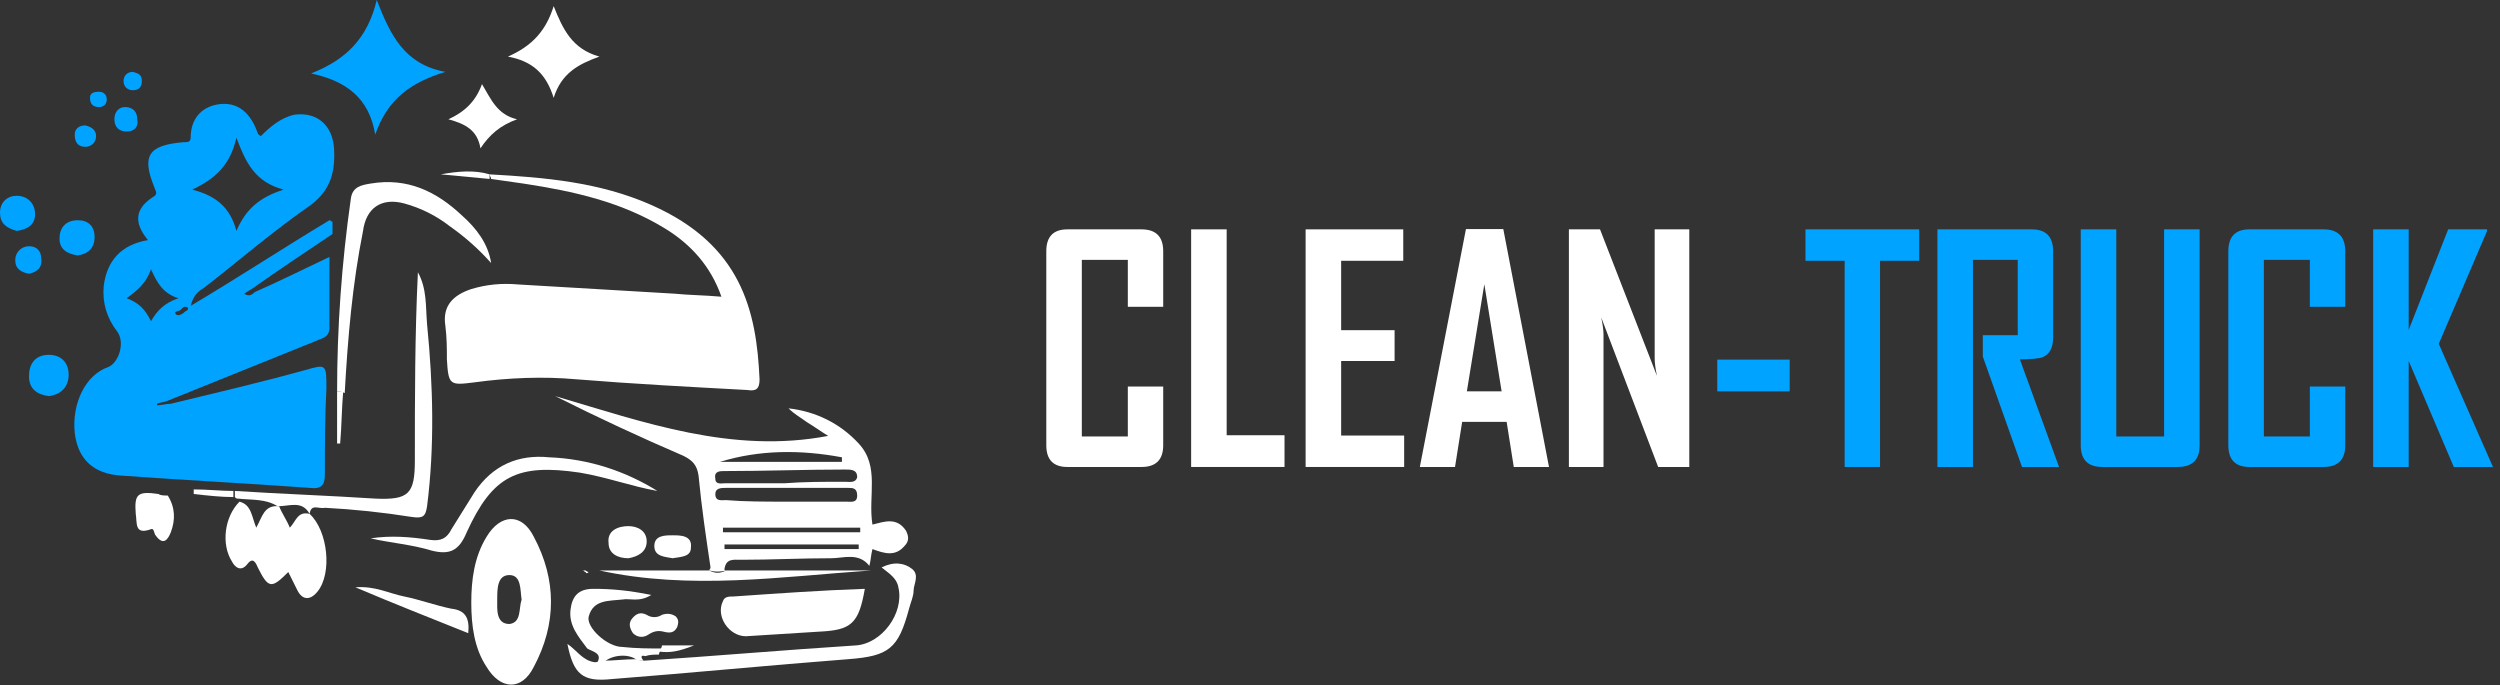 <svg width="270" height="74" viewBox="0 0 270 74" fill="none" xmlns="http://www.w3.org/2000/svg">
<rect x="0" y="0" width="270" height="74" fill="#333333" stroke="none"/>
<path d="M193.287 42.267H185.466V38.84H193.287V42.267Z" fill="#00A3FF"/>
<path d="M207.274 28.165H203.044V50.433H199.223V28.165H194.993V24.77H207.274V28.165Z" fill="#00A3FF"/>
<path d="M222.377 50.433H218.376L214.145 38.512C214.145 38.512 214.145 37.741 214.145 36.2H217.916V28.066H213.079V50.433H209.242V24.77H219.425C220.966 24.77 221.737 25.558 221.737 27.132V36.462C221.737 37.544 221.371 38.244 220.638 38.561C220.245 38.725 219.414 38.807 218.146 38.807L222.377 50.433Z" fill="#00A3FF"/>
<path d="M237.561 48.088C237.561 49.651 236.774 50.433 235.199 50.433H227.05C225.498 50.433 224.721 49.651 224.721 48.088V24.77H228.558V47.137H233.724V24.77H237.561V48.088Z" fill="#00A3FF"/>
<path d="M253.286 48.088C253.286 49.651 252.504 50.433 250.941 50.433H242.939C241.42 50.433 240.66 49.651 240.66 48.088V27.132C240.66 25.558 241.42 24.77 242.939 24.77H250.941C252.504 24.77 253.286 25.558 253.286 27.132V33.133H249.465V28.066H244.497V47.137H249.465V41.742H253.286V48.088Z" fill="#00A3FF"/>
<path d="M269.241 50.433H265.01L260.14 38.987V50.433H256.303V24.77H260.14V35.626L264.403 24.77H268.601V24.951L263.387 37.134L269.241 50.433Z" fill="#00A3FF"/>
<path d="M125.626 48.088C125.626 49.652 124.844 50.433 123.281 50.433H115.279C113.76 50.433 113 49.652 113 48.088V27.132C113 25.558 113.76 24.771 115.279 24.771H123.281C124.844 24.771 125.626 25.558 125.626 27.132V33.134H121.805V28.067H116.837V47.137H121.805V41.742H125.626V48.088Z" fill="white"/>
<path d="M138.728 50.433H128.643V24.771H132.48V47.006H138.728V50.433Z" fill="white"/>
<path d="M151.649 50.433H141.007V24.771H151.551V28.165H144.844V35.659H150.616V38.988H144.844V47.039H151.649V50.433Z" fill="white"/>
<path d="M167.292 50.433H163.488L162.717 45.563H157.913L157.142 50.433H153.354V50.368L158.323 24.738H162.356L167.292 50.433ZM162.176 42.267L160.307 30.691L158.421 42.267H162.176Z" fill="white"/>
<path d="M182.443 50.433H179.082L172.933 34.282C173.097 35.069 173.179 35.686 173.179 36.135V50.433H169.44V24.771H172.802L178.951 40.595C178.787 39.808 178.705 39.19 178.705 38.742V24.771H182.443V50.433Z" fill="white"/>
<g clip-path="url(#clip0_32482_237)">
<path d="M35.581 27.749C35.581 30.227 35.581 32.87 35.581 35.347C35.581 36.504 34.758 36.504 34.099 36.834C28.827 38.981 23.391 41.129 18.12 43.276C17.791 43.441 17.297 43.441 16.967 43.606V43.772C17.461 43.772 17.956 43.606 18.45 43.606C23.227 42.45 28.168 41.294 32.946 39.972C35.252 39.312 35.252 39.312 35.252 41.955C35.087 45.093 35.087 48.231 35.087 51.205C35.087 52.361 34.758 52.856 33.44 52.691C26.686 52.196 19.932 51.865 13.178 51.37C10.049 51.205 8.401 49.553 8.072 46.745C7.742 43.606 9.225 40.468 11.696 39.642C12.849 39.147 13.508 36.999 12.684 35.843C11.531 34.356 11.037 32.705 11.202 30.888C11.531 28.245 13.014 26.428 15.979 25.932C14.496 24.115 14.496 22.629 16.473 21.307C17.132 20.977 16.802 20.646 16.638 20.151C15.32 16.847 15.979 15.691 19.767 15.361C20.262 15.361 20.591 15.361 20.591 14.865C20.591 12.718 21.909 11.396 23.886 11.231C26.027 11.066 27.18 12.553 27.839 14.37C27.839 14.37 27.839 14.535 28.168 14.7C29.157 13.709 30.31 12.718 31.792 12.388C34.263 12.057 35.91 13.544 36.075 16.021C36.24 18.829 35.581 20.812 33.11 22.463C29.322 25.106 25.698 28.245 22.074 31.053C21.579 31.383 20.921 31.713 20.591 33.035C25.862 29.896 30.639 26.758 35.581 23.785C35.746 23.785 35.746 23.95 35.91 23.95C35.91 24.446 35.91 24.776 35.91 25.271C32.946 27.254 29.98 29.236 27.18 31.218C26.851 31.383 26.686 31.548 26.357 31.713C26.851 32.044 27.18 31.879 27.509 31.548C30.145 30.392 32.781 29.071 35.581 27.749ZM19.603 33.365C19.438 33.696 18.779 33.53 18.944 33.861C19.108 34.191 19.603 34.026 19.932 33.696C20.097 33.53 20.426 33.53 20.262 33.2C19.932 33.035 19.767 33.2 19.603 33.365ZM25.533 14.865C24.874 17.838 23.227 19.325 20.756 20.481C23.391 21.142 24.874 22.463 25.533 24.941C26.521 22.629 28.004 21.307 30.639 20.481C27.509 19.655 26.521 17.508 25.533 14.865ZM13.673 32.209C14.99 32.705 15.649 33.365 16.308 34.687C16.967 33.53 17.791 32.705 19.273 32.209C17.626 31.713 16.967 30.557 16.308 29.071C15.814 30.557 14.826 31.383 13.673 32.209Z" fill="#00A3FF"/>
<path d="M33.605 7.929C37.394 6.442 39.7 4.129 40.689 0C42.171 3.799 43.654 6.938 48.101 7.763C44.313 8.92 41.842 10.737 40.524 14.536C39.865 10.571 37.394 8.754 33.605 7.929Z" fill="#00A3FF"/>
<path d="M5.272 42.781C3.954 42.616 3.131 41.955 3.131 40.634C3.131 39.312 3.79 38.321 5.272 38.321C6.59 38.321 7.414 39.147 7.414 40.469C7.414 41.79 6.59 42.616 5.272 42.781Z" fill="#00A3FF"/>
<path d="M1.812 24.943C0.659 24.612 0 24.117 0 22.96C0 21.804 0.824 21.144 1.812 21.144C2.965 21.144 3.789 21.969 3.789 23.126C3.789 24.282 2.965 24.777 1.812 24.943Z" fill="#00A3FF"/>
<path d="M8.402 27.585C7.249 27.42 6.426 26.924 6.426 25.768C6.426 24.612 7.085 23.786 8.402 23.786C9.556 23.786 10.214 24.447 10.214 25.603C10.214 26.759 9.556 27.42 8.402 27.585Z" fill="#00A3FF"/>
<path d="M3.13 29.567C2.306 29.402 1.647 29.071 1.647 28.08C1.647 27.255 2.306 26.594 3.13 26.594C3.954 26.594 4.448 27.089 4.448 27.915C4.613 28.906 3.954 29.402 3.13 29.567Z" fill="#00A3FF"/>
<path d="M13.672 14.205C12.849 14.205 12.354 13.71 12.354 12.884C12.354 12.058 12.849 11.562 13.508 11.562C14.331 11.562 14.825 12.058 14.825 12.884C14.99 13.71 14.496 14.205 13.672 14.205Z" fill="#00A3FF"/>
<path d="M9.225 13.544C9.884 13.709 10.378 14.04 10.378 14.7C10.378 15.361 9.884 15.856 9.225 15.856C8.402 15.856 8.072 15.361 8.072 14.535C8.072 13.874 8.566 13.544 9.225 13.544Z" fill="#00A3FF"/>
<path d="M14.331 7.763C14.99 7.928 15.319 8.093 15.319 8.754C15.319 9.414 14.99 9.745 14.331 9.745C13.837 9.745 13.343 9.414 13.343 8.754C13.343 8.093 13.837 7.763 14.331 7.763Z" fill="#00A3FF"/>
<path d="M10.707 9.911C11.201 9.911 11.531 10.242 11.531 10.737C11.531 11.233 11.201 11.563 10.707 11.563C10.048 11.563 9.719 11.233 9.719 10.572C9.719 10.076 10.048 9.911 10.707 9.911Z" fill="#00A3FF"/>
<path d="M52.876 18.831C58.806 19.161 64.736 19.657 70.337 22.135C80.056 26.429 81.703 33.532 82.032 40.965C82.032 41.956 81.703 42.286 80.715 42.121C74.62 41.791 68.36 41.461 62.265 40.965C58.641 40.635 54.853 40.8 51.229 41.295C48.593 41.626 48.428 41.626 48.264 38.818C48.264 37.661 48.264 36.505 48.099 35.184C47.769 33.036 48.922 31.88 50.899 31.219C52.546 30.724 54.194 30.559 56.006 30.724C61.606 31.054 67.207 31.385 72.808 31.715C74.455 31.88 76.102 31.88 77.914 32.045C76.761 28.742 74.62 26.429 71.984 24.777C67.207 21.804 61.936 20.648 56.5 19.822C55.347 19.657 54.194 19.492 53.041 19.327C53.041 19.161 52.876 18.996 52.876 18.831Z" fill="white"/>
<path d="M76.762 61.446C76.268 58.143 75.774 54.839 75.444 51.37C75.279 50.214 74.785 49.719 73.797 49.223C69.185 47.241 64.572 45.094 59.96 42.781C69.514 45.589 79.068 49.058 89.446 47.076C88.622 46.58 87.963 46.085 87.14 45.589C86.481 45.094 85.822 44.763 85.163 44.103C88.128 44.433 90.764 45.755 92.74 47.902C95.046 50.38 93.729 53.518 94.223 56.656C95.541 56.326 96.859 55.83 97.847 57.317C98.176 57.978 98.176 58.473 97.682 58.969C96.694 60.125 95.541 59.795 94.223 59.299C94.058 59.96 94.058 60.455 93.893 61.116C92.74 59.63 91.093 60.29 89.775 60.29C86.481 60.29 83.351 60.455 80.056 60.455C79.233 60.455 78.409 60.29 78.245 61.446C77.586 61.446 77.256 61.446 76.762 61.446ZM84.834 54.179C86.975 54.179 89.116 54.179 91.422 54.179C91.917 54.179 92.576 54.344 92.576 53.518C92.576 52.692 92.081 52.692 91.587 52.692C87.14 52.692 82.692 52.692 78.409 52.692C77.915 52.692 77.256 52.692 77.256 53.353C77.256 54.179 77.915 54.013 78.409 54.013C80.386 54.179 82.692 54.179 84.834 54.179ZM84.669 52.196C86.81 52.031 88.952 52.031 91.258 52.031C91.752 52.031 92.411 52.196 92.576 51.536C92.576 50.71 91.917 50.71 91.258 50.71C86.975 50.71 82.527 50.875 78.245 50.875C77.75 50.875 77.091 50.875 77.256 51.701C77.256 52.362 77.915 52.196 78.245 52.196C80.386 52.196 82.527 52.196 84.669 52.196ZM92.905 57.482C92.905 57.317 92.905 57.152 92.905 56.987C87.963 56.987 83.022 56.987 78.08 56.987C78.08 57.152 78.08 57.317 78.08 57.482C83.022 57.482 87.963 57.482 92.905 57.482ZM77.75 49.884C82.198 49.884 86.481 49.884 90.928 49.884C90.928 49.719 90.928 49.554 90.928 49.388C86.481 48.562 82.033 48.562 77.75 49.884ZM78.245 58.804C78.245 58.969 78.245 59.134 78.245 59.299C83.022 59.299 87.963 59.299 92.74 59.299C92.74 59.134 92.74 58.969 92.74 58.804C87.963 58.804 83.186 58.804 78.245 58.804Z" fill="white"/>
<path d="M50.899 65.08C50.899 62.602 51.229 60.125 52.547 57.977C54.029 55.5 56.335 55.334 57.653 57.977C60.124 62.602 60.124 67.392 57.653 72.017C56.335 74.66 54.029 74.495 52.547 72.017C51.229 70.035 50.899 67.558 50.899 65.08ZM56.335 64.75C56.171 63.759 56.335 62.107 55.018 62.107C53.7 62.107 53.7 63.593 53.7 64.75C53.7 65.741 53.535 67.392 55.018 67.392C56.335 67.227 56.006 65.741 56.335 64.75Z" fill="white"/>
<path d="M69.515 71.358C77.092 70.862 84.669 70.202 92.411 69.706C95.212 69.541 97.683 66.237 97.024 63.429C96.859 62.438 96.035 61.943 95.212 61.282C96.53 60.621 97.683 60.786 98.506 61.447C99.33 62.108 98.671 63.099 98.671 63.76C98.671 64.42 98.342 65.081 98.177 65.742C97.024 70.036 96.035 70.862 91.588 71.193C83.022 71.853 74.621 72.679 66.055 73.34C62.926 73.67 61.937 72.844 61.278 69.541C62.267 70.202 62.926 71.358 64.243 71.523C64.573 71.523 64.902 71.358 65.067 71.358C66.22 71.358 67.538 71.193 68.691 71.193C69.02 71.358 69.35 71.358 69.515 71.358Z" fill="white"/>
<path d="M33.441 55.501C35.418 57.318 35.912 61.943 34.265 63.925C33.441 64.916 32.617 64.751 32.123 63.76C31.794 63.099 31.464 62.439 31.135 61.778C29.323 63.595 28.994 63.595 27.84 61.282C27.511 60.456 27.181 60.291 26.687 60.952C26.028 61.778 25.369 61.282 25.04 60.622C23.887 58.805 24.216 55.831 25.864 54.18C27.181 54.51 27.181 55.831 27.676 56.988C28.335 55.831 28.499 54.51 30.147 54.675C30.476 55.501 30.97 56.162 31.3 56.988C31.959 56.327 32.123 55.171 33.441 55.501Z" fill="white"/>
<path d="M33.439 55.501C32.615 54.014 31.297 54.675 29.98 54.675C28.662 53.849 27.179 54.014 25.697 53.849C25.532 53.849 25.532 53.849 25.367 53.684C25.367 53.518 25.367 53.188 25.367 53.023C30.474 53.353 35.415 53.518 40.522 53.849C44.146 54.014 44.805 53.353 44.805 49.719C44.805 42.947 44.805 36.175 45.134 29.402C46.123 31.219 45.958 33.036 46.123 35.018C46.782 41.626 46.946 48.233 46.123 54.675C45.958 55.831 45.628 55.996 44.475 55.831C41.346 55.335 38.216 55.005 35.086 54.84C34.427 55.005 33.603 54.344 33.439 55.501Z" fill="white"/>
<path d="M93.401 63.594C92.743 67.393 91.919 68.054 88.46 68.219C85.824 68.384 83.189 68.549 80.553 68.714C78.741 68.714 77.258 66.567 78.082 64.915C78.247 64.42 78.741 64.42 79.235 64.42C84.012 64.089 88.624 63.759 93.401 63.594Z" fill="white"/>
<path d="M36.406 42.288C36.406 35.35 36.9 28.413 37.889 21.475C38.053 20.154 39.042 19.988 40.03 19.823C43.984 19.163 47.113 20.649 49.914 23.292C51.396 24.613 52.714 26.265 53.044 28.413C51.726 26.926 50.243 25.605 48.596 24.448C47.113 23.292 45.466 22.466 43.654 21.971C41.183 21.31 39.536 22.466 39.207 24.944C38.053 30.725 37.559 36.506 37.23 42.453C36.9 42.288 36.736 42.288 36.406 42.288Z" fill="white"/>
<path d="M70.998 53.023C68.197 52.527 65.562 51.536 62.597 51.04C55.843 50.049 53.207 51.371 50.407 57.482C49.583 59.465 48.595 59.96 46.618 59.465C44.477 58.804 42.171 58.639 40.029 58.143C42.171 57.813 44.312 57.978 46.454 58.308C47.607 58.473 48.266 58.143 48.76 57.152C49.583 55.831 50.407 54.509 51.231 53.188C53.207 50.215 56.008 49.058 59.302 49.389C63.585 49.554 67.538 50.875 70.998 53.023Z" fill="white"/>
<path d="M54.855 6.112C57.49 4.956 58.973 3.304 59.796 0.661C60.785 3.139 61.773 5.286 64.738 6.112C62.432 6.938 60.62 7.929 59.796 10.572C58.973 7.929 57.49 6.608 54.855 6.112Z" fill="white"/>
<path d="M65.233 71.522C64.903 71.522 64.574 71.688 64.409 71.688C65.233 70.531 63.915 70.366 63.421 70.036C62.432 68.714 61.444 67.558 61.609 65.906C61.774 64.42 62.432 63.594 64.08 63.594C66.056 63.594 67.868 63.759 70.339 64.254C69.022 65.08 68.033 64.585 67.21 64.75C65.727 64.915 64.08 64.75 63.586 66.567C63.256 67.723 65.562 69.871 67.21 69.871C68.692 70.036 70.175 70.036 71.493 70.036C71.328 70.201 71.163 70.531 71.163 70.696C70.669 70.696 70.175 70.696 69.68 70.862C69.186 70.696 69.186 71.027 69.516 71.357C69.351 71.357 69.022 71.357 68.857 71.357C68.033 70.531 66.056 70.696 65.233 71.522Z" fill="white"/>
<path d="M78.41 61.613C83.682 61.613 88.788 61.613 94.059 61.613C84.341 62.274 74.622 63.761 64.738 61.613C68.692 61.613 72.645 61.613 76.599 61.613C77.257 61.944 77.752 61.944 78.41 61.613Z" fill="white"/>
<path d="M51.889 16.021C51.559 14.039 50.242 13.379 48.43 12.883C50.242 12.057 51.395 10.901 52.054 9.084C53.042 10.736 53.701 12.388 55.842 12.883C54.03 13.544 52.877 14.535 51.889 16.021Z" fill="white"/>
<path d="M38.382 63.429C40.523 63.264 42.006 64.09 43.653 64.42C45.3 64.75 47.112 65.411 48.76 65.741C50.242 65.906 50.736 66.732 50.572 68.384C46.453 66.732 42.665 65.246 38.382 63.429Z" fill="white"/>
<path d="M18.12 53.518C18.944 54.84 18.944 56.161 18.45 57.483C18.12 58.309 17.626 58.969 16.802 57.813C16.638 57.648 16.638 56.987 16.308 57.152C14.496 57.813 14.826 56.492 14.661 55.501C14.496 53.353 14.826 53.023 17.132 53.353C17.297 53.518 17.791 53.518 18.12 53.518Z" fill="white"/>
<path d="M67.866 60.291C66.713 60.291 65.725 59.795 65.725 58.639C65.56 57.318 66.713 56.822 67.866 56.822C68.855 56.822 69.843 57.318 69.843 58.474C69.843 59.63 68.855 60.126 67.866 60.291Z" fill="white"/>
<path d="M71.655 68.219C70.996 68.053 70.502 68.219 70.008 68.549C69.514 68.879 68.855 68.879 68.361 68.384C68.031 67.888 67.867 67.393 68.196 66.897C68.69 66.236 69.184 66.071 69.843 66.401C70.338 66.732 70.996 66.732 71.491 66.401C71.985 66.236 72.479 66.236 72.973 66.567C73.303 66.897 73.303 67.227 73.138 67.723C72.808 68.384 72.314 68.384 71.655 68.219Z" fill="white"/>
<path d="M72.644 60.29C71.82 60.125 70.667 60.125 70.667 58.969C70.667 57.812 71.82 57.812 72.644 57.812C73.467 57.812 74.785 57.812 74.62 59.134C74.62 60.125 73.632 60.125 72.644 60.29Z" fill="white"/>
<path d="M36.406 42.286C36.571 42.286 36.9 42.286 37.065 42.286C36.9 44.103 36.9 46.085 36.736 47.902C36.571 47.902 36.571 47.902 36.406 47.902C36.406 46.085 36.406 44.268 36.406 42.286Z" fill="white"/>
<path d="M52.877 18.83C52.877 18.995 52.877 19.161 52.877 19.326C51.065 19.161 49.417 18.995 47.605 18.83C49.417 18.5 51.229 18.335 52.877 18.83Z" fill="white"/>
<path d="M20.921 53.353C20.921 53.188 20.921 53.023 20.921 52.857C22.403 52.857 23.886 53.023 25.204 53.023C25.204 53.188 25.204 53.518 25.204 53.683C23.886 53.683 22.403 53.518 20.921 53.353Z" fill="white"/>
<path d="M71.163 70.366C71.328 70.201 71.493 69.87 71.493 69.705C72.481 69.705 73.469 69.705 74.952 69.705C73.305 70.366 72.316 70.531 71.163 70.366Z" fill="white"/>
<path d="M63.585 61.779C63.585 61.944 63.585 61.944 63.585 61.779C63.42 61.944 63.255 61.944 63.255 61.779C63.09 61.779 63.09 61.613 62.926 61.613C63.09 61.613 63.09 61.613 63.255 61.613C63.42 61.779 63.585 61.779 63.585 61.779Z" fill="white"/>
<path d="M78.41 61.612C77.751 61.777 77.257 61.777 76.598 61.612C76.598 61.446 76.762 61.446 76.762 61.281C77.257 61.281 77.586 61.281 78.08 61.281C78.245 61.446 78.245 61.612 78.41 61.612Z" fill="white"/>
</g>
<defs>
<clipPath id="clip0_32482_237">
<rect width="99" height="74" fill="white"/>
</clipPath>
</defs>
</svg>
